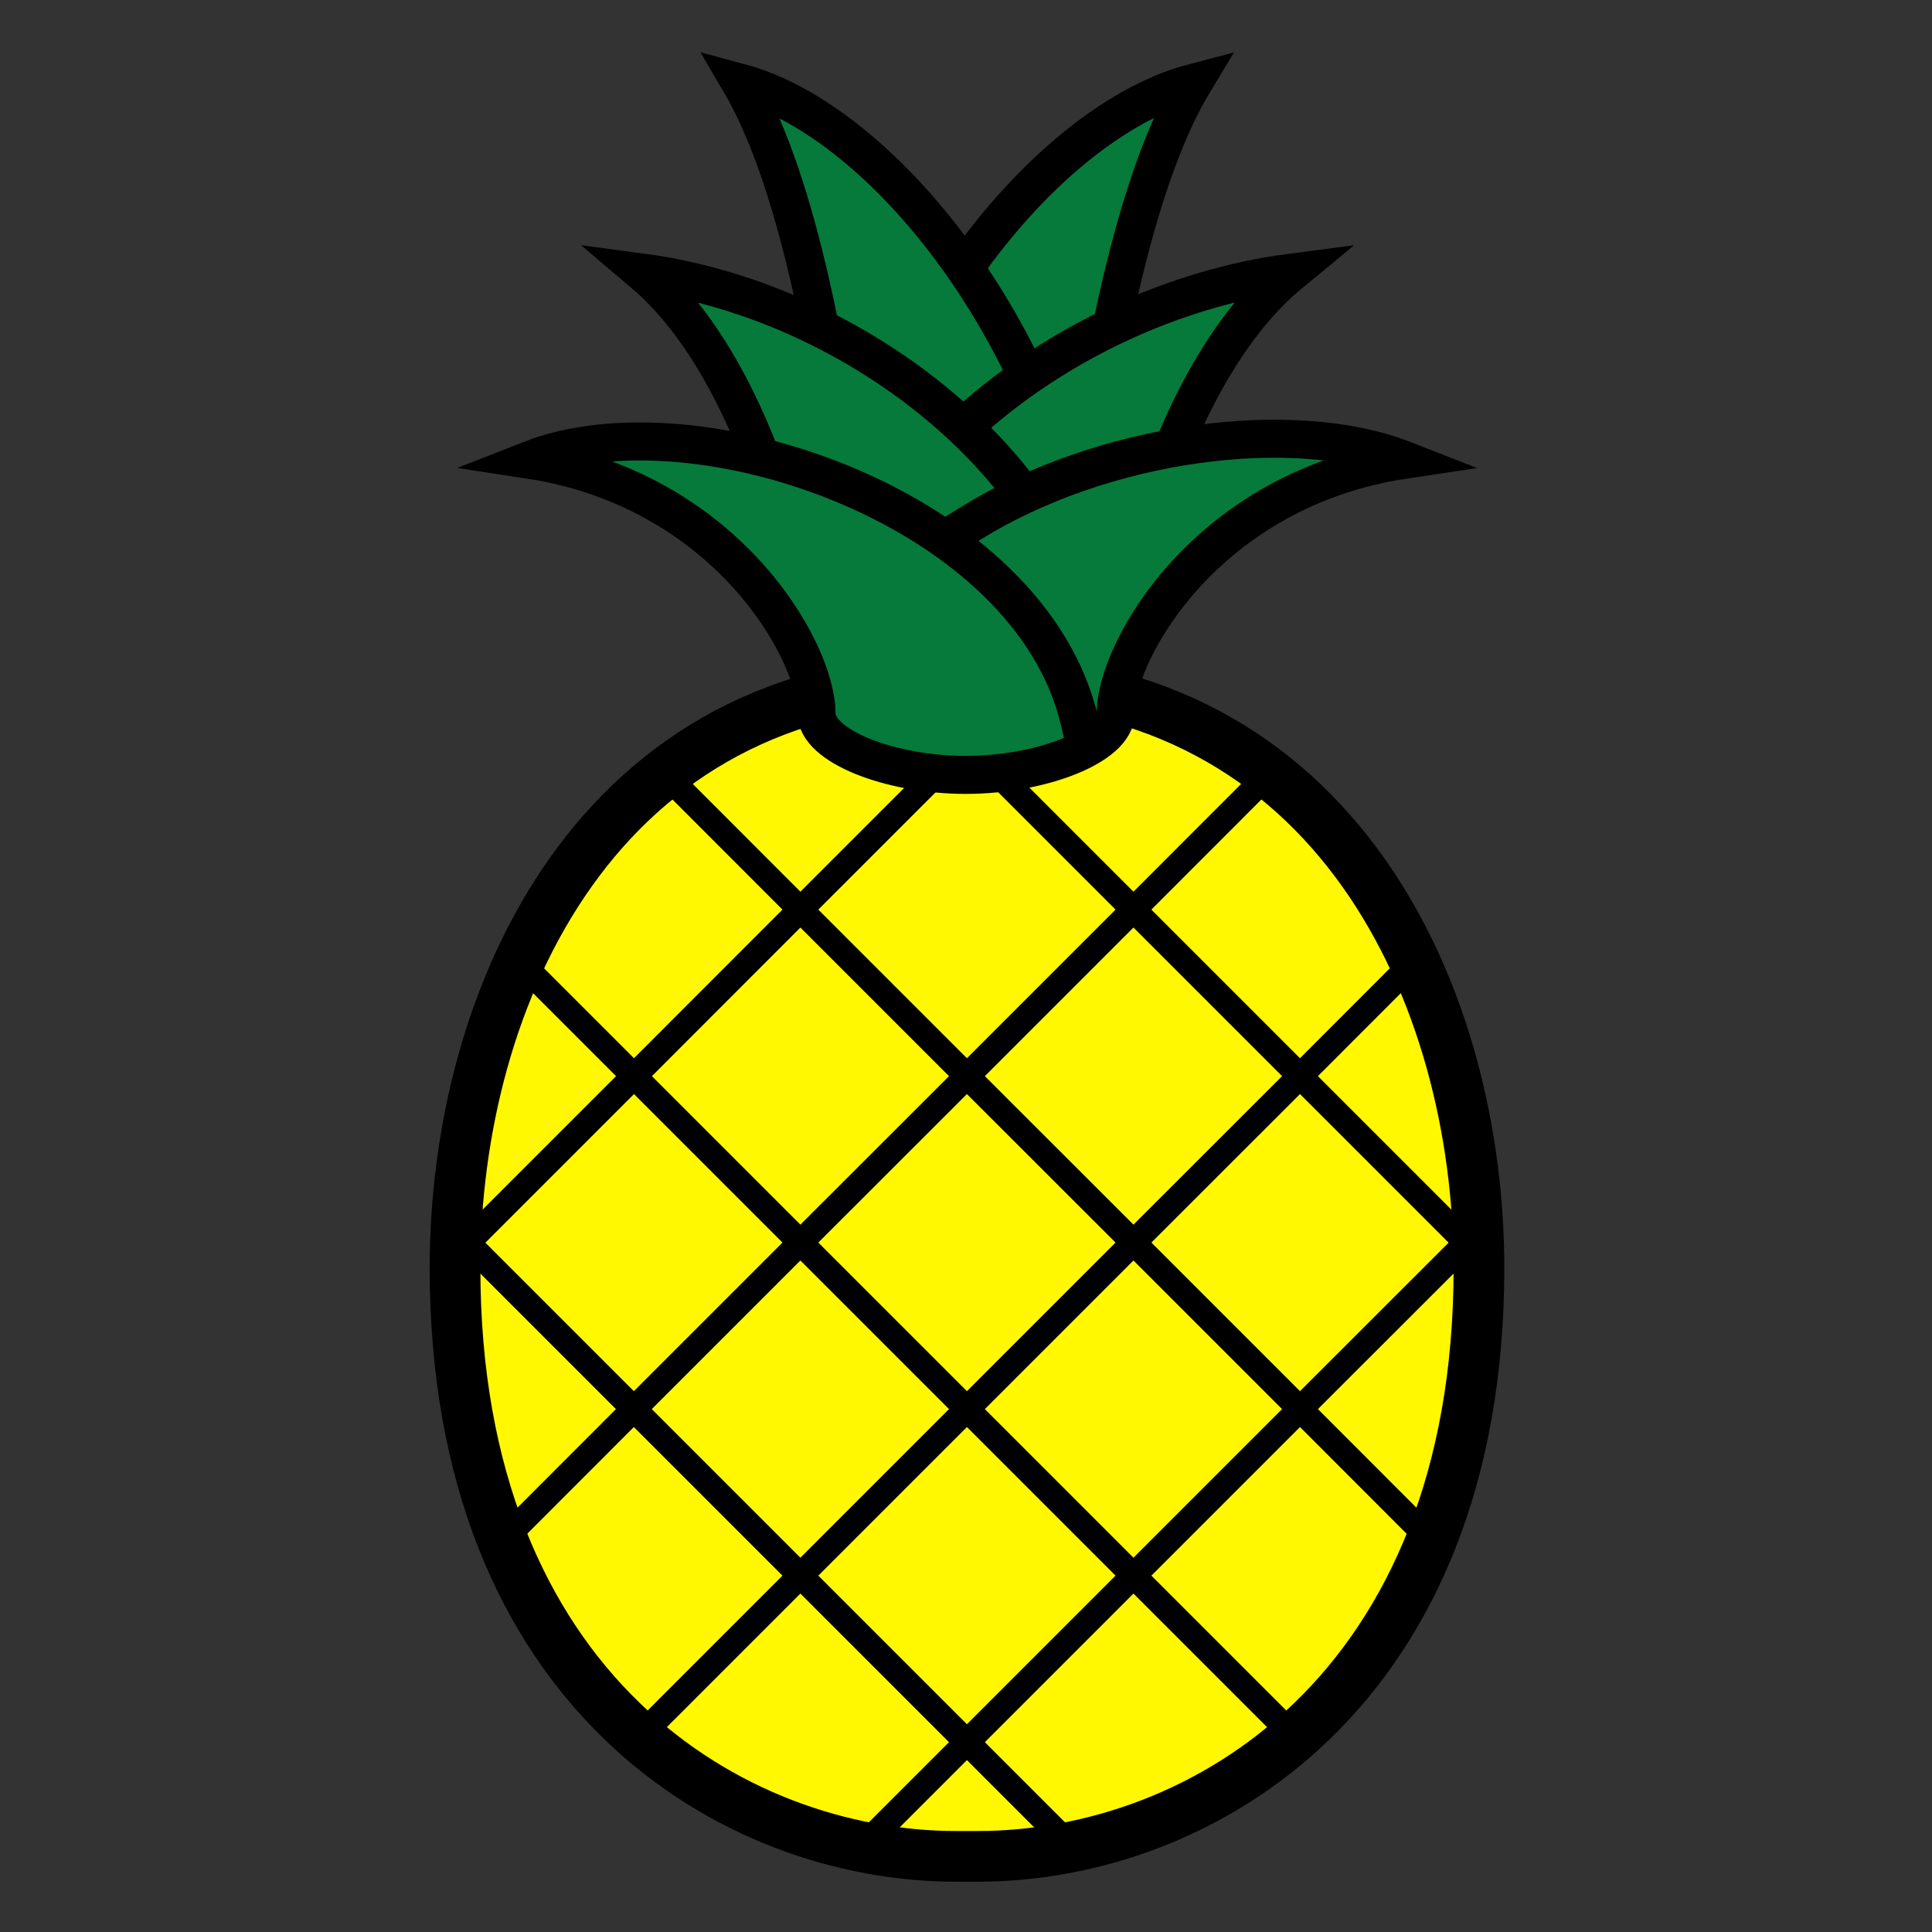 <?xml version="1.0" encoding="UTF-8" standalone="no"?>
<svg
   xmlns:dc="http://purl.org/dc/elements/1.1/"
   xmlns:cc="http://creativecommons.org/ns#"
   xmlns:rdf="http://www.w3.org/1999/02/22-rdf-syntax-ns#"
   xmlns:svg="http://www.w3.org/2000/svg"
   xmlns="http://www.w3.org/2000/svg"
   xmlns:sodipodi="http://sodipodi.sourceforge.net/DTD/sodipodi-0.dtd"
   xmlns:inkscape="http://www.inkscape.org/namespaces/inkscape"
   id="ART"
   viewBox="0 0 50 50"
   version="1.1"
   inkscape:version="0.91 r13725"
   sodipodi:docname="iconfinder_icon_fruit_abacaxi_3316495.svg"
   width="50"
   height="50">
  <rect x="0" y="0" width="50" height="50" fill="#333333" stroke="none"/>
  <sodipodi:namedview
     pagecolor="#ffffff"
     bordercolor="#666666"
     borderopacity="1"
     objecttolerance="10"
     gridtolerance="10"
     guidetolerance="10"
     inkscape:pageopacity="0"
     inkscape:pageshadow="2"
     inkscape:window-width="967"
     inkscape:window-height="666"
     id="namedview38"
     showgrid="false"
     inkscape:zoom="6.8511515"
     inkscape:cx="25.105932"
     inkscape:cy="26.059322"
     inkscape:window-x="207"
     inkscape:window-y="171"
     inkscape:window-maximized="0"
     inkscape:current-layer="ART" />
  <defs
     id="defs3">
    <style
       id="style5">.cls-1{fill:#fff800;}.cls-1,.cls-2,.cls-3,.cls-4,.cls-5{stroke:#000;}.cls-1,.cls-2,.cls-3,.cls-4{stroke-miterlimit:10;}.cls-1,.cls-4{stroke-width:4px;}.cls-2{fill:none;stroke-width:2px;}.cls-3,.cls-4,.cls-5{fill:#057a3a;}.cls-3,.cls-5{stroke-width:3px;}.cls-5{stroke-linecap:square;}</style>
  </defs>
  <g
     id="g3368"
     transform="matrix(0.328,0,0,0.328,0.424,0.42)">
    <path
       id="_Path_"
       data-name="&lt;Path&gt;"
       d="m 115.4,98.76 c 0,33.38 -21.88,46.43 -39.54,46.43 l -1.71,0 c -17.66,0 -39.54,-13.06 -39.54,-46.43 0,-21.46 11.25,-46.43 39.54,-46.43 l 1.71,0 c 28.28,0 39.54,24.97 39.54,46.43 z"
       class="cls-1"
       inkscape:connector-curvature="0"
       style="fill:#fff800;stroke:#000000;stroke-width:4px;stroke-miterlimit:10" />
    <polyline
       id="polyline10"
       points="83.27 144.45 75 136.18 61.86 123.04 48.72 109.9 35.59 96.77 34.67 95.85"
       class="cls-2"
       style="fill:none;stroke:#000000;stroke-width:2px;stroke-miterlimit:10" />
    <polyline
       id="polyline12"
       points="111.63 120.26 101.28 109.9 88.14 96.76 75 83.63 61.86 70.49 51.13 59.75"
       class="cls-2"
       style="fill:none;stroke:#000000;stroke-width:2px;stroke-miterlimit:10" />
    <polyline
       id="polyline14"
       points="115.33 95.85 114.42 96.77 101.28 109.9 88.14 123.04 75 136.18 66.73 144.45"
       class="cls-2"
       style="fill:none;stroke:#000000;stroke-width:2px;stroke-miterlimit:10" />
    <polyline
       id="polyline16"
       points="98.87 59.75 88.14 70.49 75 83.63 61.86 96.76 48.72 109.9 38.37 120.26"
       class="cls-2"
       style="fill:none;stroke:#000000;stroke-width:2px;stroke-miterlimit:10" />
    <polyline
       id="polyline18"
       points="70.15 52.5 75 57.35 88.14 70.49 101.28 83.63 114.42 96.77 115.39 97.74 115.39 97.75"
       class="cls-2"
       style="fill:none;stroke:#000000;stroke-width:2px;stroke-miterlimit:10" />
    <polyline
       id="polyline20"
       points="100.87 135.77 88.14 123.04 75 109.9 61.86 96.76 48.73 83.63 39.69 74.59"
       class="cls-2"
       style="fill:none;stroke:#000000;stroke-width:2px;stroke-miterlimit:10" />
    <polyline
       id="polyline22"
       points="34.61 97.75 34.61 97.74 35.59 96.77 48.73 83.63 61.86 70.49 75 57.35 79.85 52.5"
       class="cls-2"
       style="fill:none;stroke:#000000;stroke-width:2px;stroke-miterlimit:10" />
    <polyline
       id="polyline24"
       points="110.32 74.58 101.28 83.63 88.14 96.76 75 109.9 61.86 123.04 49.13 135.77"
       class="cls-2"
       style="fill:none;stroke:#000000;stroke-width:2px;stroke-miterlimit:10" />
    <path
       id="path26"
       d="m 82.93,54.24 c 0,-7 2.5,-36.66 9.95,-49 -12.72,3.32 -29,24.11 -29,49 -0.02,3.37 19.05,3.76 19.05,0 z"
       class="cls-3"
       inkscape:connector-curvature="0"
       style="fill:#057a3a;stroke:#000000;stroke-width:3px;stroke-miterlimit:10" />
    <path
       id="path28"
       d="m 66.79,54.24 c 0,-7 -2.43,-36.66 -9.67,-49 12.36,3.32 28.51,24.11 28.51,49 0,3.37 -18.84,3.76 -18.84,0 z"
       class="cls-3"
       inkscape:connector-curvature="0"
       style="fill:#057a3a;stroke:#000000;stroke-width:3px;stroke-miterlimit:10" />
    <path
       id="path30"
       d="m 86.34,55 c 0,-5 3.57,-26 14.23,-34.77 C 82.38,22.6 63.69,37.35 63.69,55 c 0,2.41 22.65,2.7 22.65,0 z"
       class="cls-3"
       inkscape:connector-curvature="0"
       style="fill:#057a3a;stroke:#000000;stroke-width:3px;stroke-miterlimit:10" />
    <path
       id="path32"
       d="m 63.26,55 c 0,-5 -3.47,-26 -13.83,-34.77 17.68,2.37 36.15,17.12 36.15,34.77 0,2.41 -22.32,2.7 -22.32,0 z"
       class="cls-3"
       inkscape:connector-curvature="0"
       style="fill:#057a3a;stroke:#000000;stroke-width:3px;stroke-miterlimit:10" />
    <path
       id="path34"
       d="m 74.95,55 a 0.66,0.66 0 0 1 0,0.25"
       class="cls-4"
       inkscape:connector-curvature="0"
       style="fill:#057a3a;stroke:#000000;stroke-width:4px;stroke-miterlimit:10" />
    <path
       id="path36"
       d="m 75.32,40 c 10.48,-6.5 25.44,-8.41 34.16,-5 -15.5,2.33 -22.74,15 -22.74,20 0,2.58 -5.87,4.86 -11.83,4.86 C 68.95,59.86 63.13,57.6 63.13,55 63.13,50 55.92,37.36 40.52,35 53.69,29.83 80,38.91 83.89,55.64"
       class="cls-5"
       inkscape:connector-curvature="0"
       style="fill:#057a3a;stroke:#000000;stroke-width:3px;stroke-linecap:square" />
  </g>
</svg>
